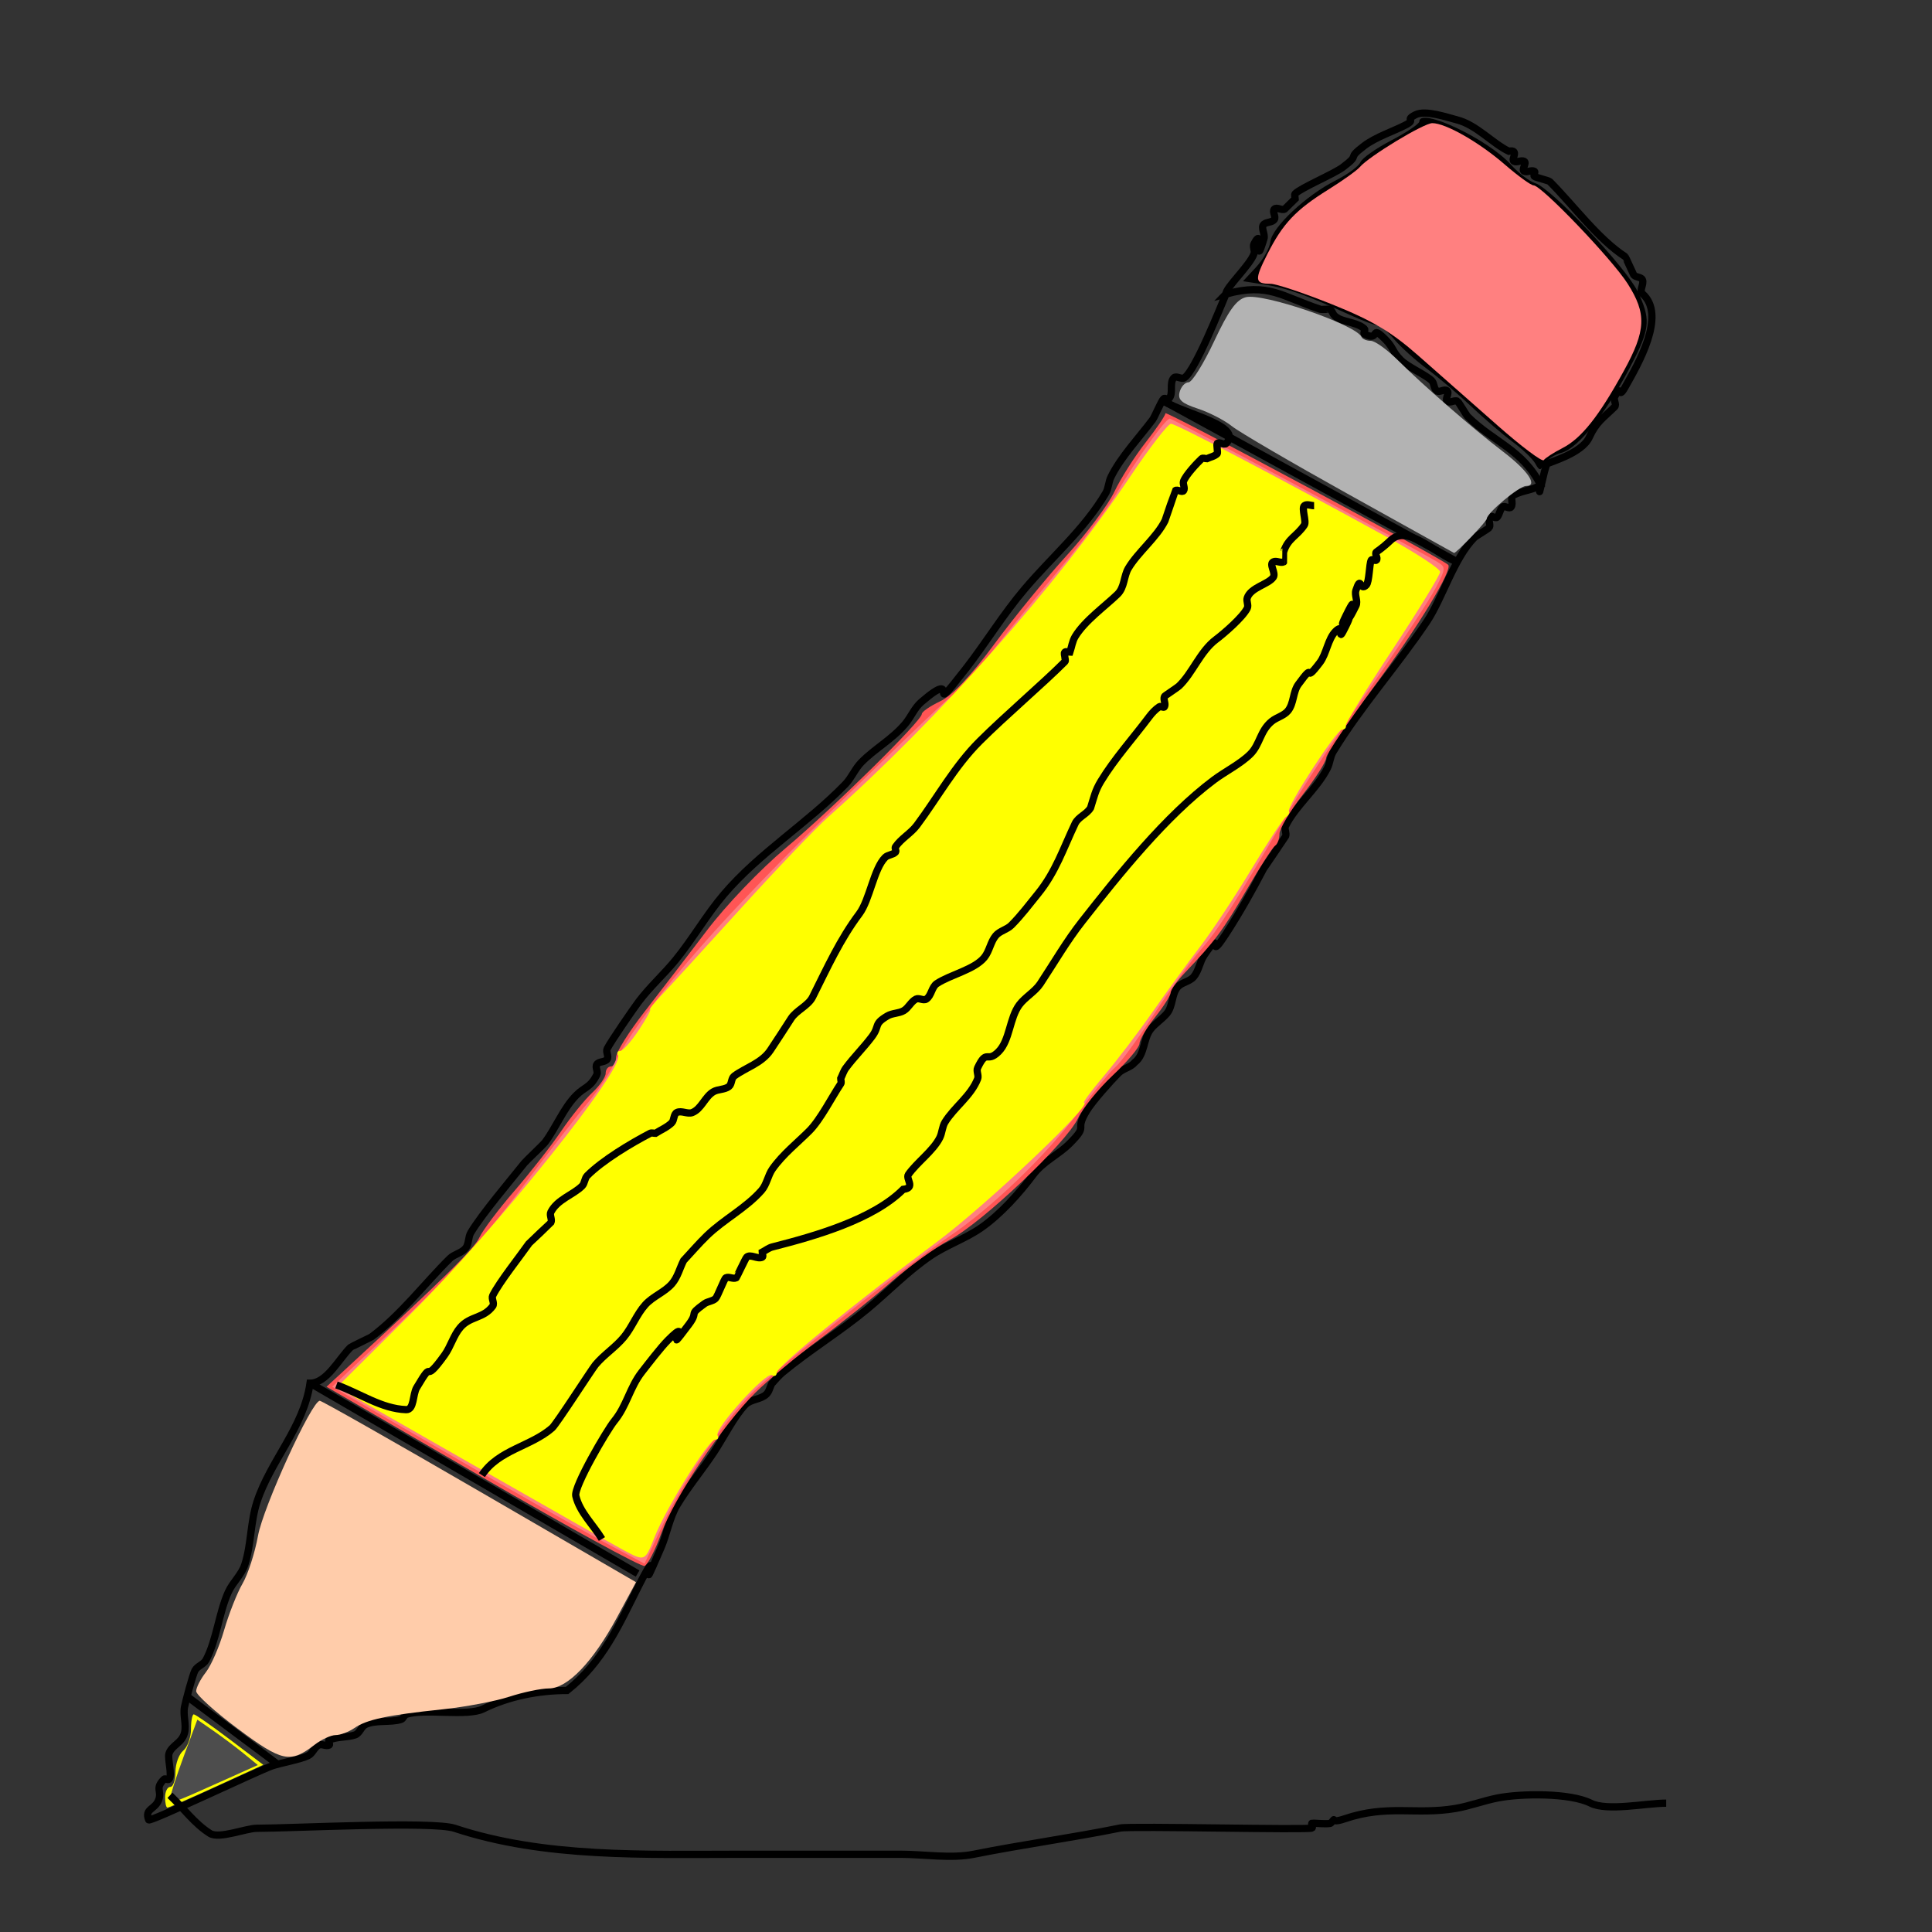 <?xml version="1.0" encoding="UTF-8" standalone="no"?>
<svg
   xmlns:dc="http://purl.org/dc/elements/1.1/"
   xmlns:cc="http://creativecommons.org/ns#"
   xmlns:rdf="http://www.w3.org/1999/02/22-rdf-syntax-ns#"
   xmlns:svg="http://www.w3.org/2000/svg"
   xmlns="http://www.w3.org/2000/svg"
   xmlns:sodipodi="http://sodipodi.sourceforge.net/DTD/sodipodi-0.dtd"
   xmlns:inkscape="http://www.inkscape.org/namespaces/inkscape"
   width="200pt"
   height="200pt"
   viewBox="0 0 70.556 70.556"
   version="1.1"
   id="svg8"
   inkscape:version="1.0.1 (3bc2e813f5, 2020-09-07)"
   sodipodi:docname="деканат.svg">
  <rect x="0" y="0" width="70.556" height="70.556" fill="#333333" stroke="none"/>
  <defs
     id="defs2" />
  <sodipodi:namedview
     id="base"
     pagecolor="#ffffff"
     bordercolor="#666666"
     borderopacity="1.0"
     inkscape:pageopacity="0.0"
     inkscape:pageshadow="2"
     inkscape:zoom="1.4"
     inkscape:cx="96.678294"
     inkscape:cy="145.18425"
     inkscape:document-units="mm"
     inkscape:current-layer="layer1"
     inkscape:document-rotation="0"
     showgrid="false"
     units="pt"
     inkscape:window-width="1366"
     inkscape:window-height="731"
     inkscape:window-x="0"
     inkscape:window-y="0"
     inkscape:window-maximized="0" />
  <g
     inkscape:label="Слой 1"
     inkscape:groupmode="layer"
     id="layer1">
    <path
       style="fill:none;stroke:#000000;stroke-width:0.265px;stroke-linecap:butt;stroke-linejoin:miter;stroke-opacity:1"
       d="m 44.775,10.733 c -0.185,0.433 -1.117,2.795 -1.522,3.064 -0.106,0.07 -0.292,-0.09 -0.382,0 -0.185,0.186 -7.93e-4,0.577 -0.184,0.764 -0.044,0.045 -0.143,-0.044 -0.189,0 -0.095,0.091 -0.326,0.66 -0.403,0.763 -0.487,0.651 -1.16,1.359 -1.522,2.094 -0.092,0.186 -0.087,0.413 -0.193,0.592 -0.781,1.324 -1.956,2.319 -2.952,3.492 -0.789,0.928 -1.417,1.965 -2.153,2.913 -1.595,2.054 -0.045,-0.142 -1.629,1.223 -0.251,0.217 -0.377,0.548 -0.591,0.801 -0.482,0.57 -1.099,0.891 -1.601,1.403 -0.23,0.234 -0.353,0.559 -0.58,0.795 -1.374,1.424 -3.141,2.501 -4.437,4.023 -0.64,0.752 -1.138,1.63 -1.764,2.398 -0.424,0.52 -0.951,0.991 -1.353,1.529 -0.197,0.264 -1.01,1.441 -1.147,1.714 -0.057,0.114 0.07,0.275 0,0.381 -0.078,0.117 -0.3,0.072 -0.378,0.189 -0.07,0.105 0.056,0.265 0,0.378 -0.241,0.482 -0.438,0.434 -0.754,0.754 -0.462,0.467 -0.742,1.186 -1.134,1.711 -0.068,0.091 -0.695,0.68 -0.763,0.766 -0.545,0.684 -1.519,1.826 -1.947,2.53 -0.105,0.172 -0.066,0.416 -0.192,0.573 -0.145,0.179 -0.414,0.216 -0.578,0.378 -0.9,0.888 -1.78,2.057 -2.859,2.861 -0.018,0.014 -0.752,0.367 -0.767,0.382 -0.428,0.424 -0.869,1.31 -1.478,1.31 -0.235,1.618 -1.448,2.831 -1.939,4.336 -0.241,0.738 -0.207,1.546 -0.442,2.286 -0.118,0.372 -0.442,0.647 -0.603,1.002 -0.347,0.763 -0.426,1.746 -0.816,2.486 -0.086,0.164 -0.316,0.218 -0.403,0.382 -0.085,0.161 -0.338,1.113 -0.381,1.33 -0.062,0.309 0.076,0.639 0,0.945 -0.096,0.382 -0.465,0.449 -0.567,0.756 -0.061,0.183 0.131,0.803 0,0.94 -0.042,0.044 -0.139,-0.043 -0.181,0 -0.34,0.34 -0.082,0.409 -0.189,0.733 -0.128,0.388 -0.537,0.329 -0.372,0.75 0.038,0.096 4.026,-1.806 4.505,-1.97 0.333,-0.114 1.039,-0.233 1.326,-0.378 0.16,-0.081 0.218,-0.301 0.378,-0.381 0.114,-0.057 0.267,0.055 0.381,0 0.055,-0.026 -0.055,-0.156 0,-0.183 0.27,-0.13 0.658,-0.093 0.946,-0.189 0.169,-0.056 0.219,-0.298 0.378,-0.378 0.359,-0.18 0.929,-0.065 1.306,-0.189 0.084,-0.028 0.106,-0.159 0.19,-0.187 0.663,-0.216 2.236,0.085 2.798,-0.193 0.935,-0.462 2.022,-0.677 3.072,-0.677 1.317,-1.046 1.893,-2.395 2.611,-3.814 1.037,-2.048 -0.229,1.034 0.823,-1.409 0.199,-0.461 0.315,-1.103 0.573,-1.533 0.398,-0.665 0.924,-1.296 1.359,-1.95 0.322,-0.485 0.764,-1.351 1.148,-1.734 0.202,-0.202 0.564,-0.18 0.767,-0.381 0.1,-0.099 0.126,-0.252 0.189,-0.378 0.13,-0.136 0.246,-0.287 0.391,-0.407 0.994,-0.825 2.11,-1.499 3.104,-2.325 0.768,-0.639 1.469,-1.369 2.302,-1.937 0.574,-0.391 1.28,-0.63 1.848,-1.025 0.713,-0.495 1.407,-1.274 1.906,-1.94 0.369,-0.492 0.919,-0.727 1.335,-1.143 0.728,-0.73 0.14,-0.402 0.613,-1.186 0.214,-0.355 0.887,-1.104 1.164,-1.382 0.169,-0.17 0.449,-0.208 0.6,-0.393 0.375,-0.293 0.302,-0.868 0.584,-1.22 0.172,-0.214 0.419,-0.361 0.593,-0.574 0.216,-0.264 0.164,-0.688 0.381,-0.951 0.15,-0.181 0.443,-0.2 0.594,-0.381 0.187,-0.223 0.219,-0.544 0.381,-0.786 0.758,-1.13 0.051,0.361 0.786,-0.766 0.499,-0.765 0.964,-1.594 1.378,-2.387 0.012,-0.023 0.799,-1.168 0.808,-1.19 0.048,-0.116 -0.055,-0.265 0,-0.378 0.359,-0.733 1.145,-1.353 1.528,-2.112 0.095,-0.188 0.1,-0.417 0.209,-0.597 1.005,-1.655 2.32,-3.112 3.421,-4.752 0.565,-0.842 0.985,-2.308 1.733,-3.068 0.058,-0.059 0.532,-0.332 0.552,-0.376 0.053,-0.112 -0.051,-0.26 0,-0.373 0.046,-0.102 0.225,0.072 0.286,0 0.089,-0.106 0.096,-0.27 0.193,-0.368 0.073,-0.074 0.25,0.084 0.312,0 0.102,-0.138 -0.054,-0.361 0.094,-0.438 0.353,-0.184 0.694,-0.17 0.986,-0.368 -0.645,-1.286 -1.742,-1.582 -2.66,-2.499 -0.061,-0.061 -0.333,-0.54 -0.378,-0.562 -0.111,-0.055 -0.285,0.088 -0.373,0 -0.088,-0.09 0.089,-0.289 0,-0.378 -0.089,-0.089 -0.273,0.069 -0.378,0 -0.116,-0.077 -0.088,-0.275 -0.187,-0.373 -0.216,-0.215 -0.869,-0.491 -1.134,-0.756 -0.32,-0.32 -0.247,-0.436 -0.567,-0.756 -0.58,-0.58 -0.157,0.11 -0.756,-0.189 -0.056,-0.028 0.045,-0.144 0,-0.189 -0.212,-0.212 -0.686,-0.252 -0.921,-0.367 -0.271,-0.133 -0.208,-0.238 -0.331,-0.346 -0.012,-0.011 -0.322,0.009 -0.35,0 -1.426,-0.468 -1.878,-0.988 -3.456,-0.561 z"
       id="path833" />
    <path
       style="fill:none;stroke:#000000;stroke-width:0.265px;stroke-linecap:butt;stroke-linejoin:miter;stroke-opacity:1"
       d="m 44.775,10.733 c -0.043,-0.197 0.883,-1.05 1.022,-1.471 0.038,-0.114 -0.056,-0.254 0,-0.361 0.399,-0.76 -0.022,1.067 0.363,-0.185 0.052,-0.169 -0.135,-0.415 0,-0.529 0.106,-0.089 0.3,-0.058 0.378,-0.172 0.071,-0.104 -0.089,-0.289 0,-0.378 0.089,-0.089 0.265,0.056 0.378,0 0.128,-0.126 0.257,-0.252 0.385,-0.378 0,-0.062 -0.044,-0.143 0,-0.187 0.216,-0.216 1.415,-0.72 1.74,-0.965 0.699,-0.526 0.082,-0.253 0.776,-0.78 0.429,-0.326 1.078,-0.536 1.509,-0.76 0.426,-0.22 -0.063,-0.16 0.372,-0.378 0.365,-0.182 1.174,0.104 1.511,0.189 0.703,0.177 1.299,0.86 1.889,1.144 0.412,-0.076 0.068,0.307 0.192,0.369 0.111,0.056 0.262,-0.056 0.373,0 0.108,0.055 -0.11,0.312 0,0.363 0.112,0.053 0.26,-0.056 0.37,0 0.056,0.028 -0.044,0.143 0,0.187 0.035,0.035 0.527,0.154 0.562,0.189 0.864,0.864 1.764,2.102 2.755,2.742 0.015,0.01 0.272,0.589 0.307,0.655 0.058,0.11 0.271,0.075 0.323,0.189 0.071,0.155 -0.129,0.399 0,0.511 0.894,0.777 -0.163,2.583 -0.636,3.419 -0.28,0.496 -0.105,-0.196 -0.378,0.35 -0.054,0.108 0.086,0.278 0,0.363 -0.433,0.424 -0.67,0.55 -0.927,1.113 -0.272,0.597 -1.5,0.916 -1.542,0.971 -0.091,0.119 -0.369,1.583 -0.235,0.766"
       id="path835" />
    <path
       style="fill:none;stroke:#000000;stroke-width:0.265px;stroke-linecap:butt;stroke-linejoin:miter;stroke-opacity:1"
       d="m 11.323,50.512 11.962,6.954"
       id="path843" />
    <path
       style="fill:none;stroke:#000000;stroke-width:0.265px;stroke-linecap:butt;stroke-linejoin:miter;stroke-opacity:1"
       d="m 6.891,61.998 3.206,2.4"
       id="path845" />
    <path
       style="fill:none;stroke:#000000;stroke-width:0.265px;stroke-linecap:butt;stroke-linejoin:miter;stroke-opacity:1"
       d="m 42.509,14.655 10.768,5.894"
       id="path847" />
    <path
       style="fill:#ffff00;stroke-width:0.714"
       d="m 22.75,247.684 c 0,-0.786 0.321,-1.429 0.714,-1.429 0.393,0 0.714,-0.925 0.714,-2.055 0,-1.13 0.482,-2.456 1.071,-2.945 0.589,-0.489 1.071,-1.814 1.071,-2.945 0,-1.13 0.175,-2.055 0.389,-2.055 0.214,0 2.456,1.565 4.983,3.478 l 4.594,3.478 -6.442,2.951 c -3.543,1.623 -6.589,2.951 -6.768,2.951 -0.18,0 -0.327,-0.643 -0.327,-1.429 z"
       id="path849"
       transform="scale(0.265)" />
    <path
       style="fill:#ff5555;stroke-width:0.714"
       d="m 66.511,203.607 -21.514,-12.498 2.627,-2.424 c 13.811,-12.746 17.737,-16.61 18.439,-18.143 0.449,-0.982 2.624,-3.875 4.832,-6.429 2.208,-2.554 5.101,-6.25 6.429,-8.214 1.327,-1.964 3.252,-4.351 4.278,-5.303 1.025,-0.952 1.864,-2.158 1.864,-2.679 0,-0.521 0.321,-0.947 0.714,-0.947 0.393,0 0.714,-0.562 0.714,-1.25 8.8e-5,-0.688 1.754,-3.5 3.898,-6.25 2.144,-2.75 6.002,-7.779 8.573,-11.175 2.682,-3.542 7.338,-8.415 10.922,-11.429 6.539,-5.5 18.75,-17.53 18.75,-18.472 0,-0.301 1.138,-1.088 2.529,-1.748 1.689,-0.802 4.172,-3.424 7.476,-7.898 2.721,-3.684 7.199,-9.169 9.953,-12.189 2.753,-3.02 5.711,-6.976 6.573,-8.79 0.862,-1.814 2.799,-4.868 4.304,-6.785 1.505,-1.917 2.737,-3.732 2.737,-4.031 0,-0.419 38.062,19.985 38.966,20.888 0.655,0.655 -4.156,8.584 -10.031,16.531 -3.736,5.053 -6.792,9.595 -6.792,10.093 0,0.498 -1.446,2.768 -3.214,5.045 -1.768,2.277 -3.214,4.707 -3.214,5.401 0,0.694 -0.271,1.429 -0.602,1.634 -0.331,0.205 -2.094,2.939 -3.917,6.077 -3.214,5.532 -4.38,7.097 -8.517,11.435 -1.08,1.133 -1.964,2.369 -1.964,2.746 0,0.378 -0.964,1.9 -2.143,3.383 -1.179,1.483 -2.143,3.112 -2.143,3.621 0,0.508 -1.648,2.473 -3.662,4.366 -2.014,1.893 -4.184,4.567 -4.821,5.942 -1.556,3.353 -13.117,14.313 -17.652,16.733 -1.999,1.067 -5.655,3.702 -8.123,5.854 -2.468,2.153 -6.94,5.727 -9.936,7.943 -2.997,2.216 -6.932,5.494 -8.746,7.285 -4.508,4.451 -11.196,14.466 -12.99,19.451 -0.814,2.261 -1.84,4.25 -2.28,4.419 -0.44,0.169 -10.482,-5.317 -22.315,-12.191 z"
       id="path851"
       transform="scale(0.265)" />
    <path
       style="fill:#000000;stroke-width:0.714"
       d="m 211.572,63.872 c -0.357,-0.638 -1.759,-1.979 -3.117,-2.98 -1.357,-1.001 -3.92,-3.195 -5.694,-4.874 -1.774,-1.679 -4.507,-4 -6.073,-5.158 -1.566,-1.158 -3.603,-2.989 -4.528,-4.069 -0.925,-1.08 -1.978,-1.964 -2.34,-1.964 -0.362,0 -2.021,-0.622 -3.687,-1.383 -6.089,-2.781 -8.806,-3.753 -11.789,-4.216 l -3.046,-0.473 1.8,-1.937 c 0.99,-1.065 1.879,-2.645 1.975,-3.51 0.219,-1.967 4.902,-6.368 8.96,-8.421 1.689,-0.854 3.24,-1.994 3.446,-2.533 0.207,-0.539 2.119,-1.89 4.249,-3.003 2.13,-1.113 3.874,-2.29 3.875,-2.616 0.006,-2.033 9.513,2.469 12.651,5.991 1.015,1.139 2.522,2.279 3.348,2.533 2.156,0.663 12.447,11.551 14.065,14.881 1.783,3.67 1.718,5.033 -0.445,9.33 -3.587,7.126 -7.659,12.34 -10.119,12.957 -0.912,0.229 -1.934,0.909 -2.271,1.51 -0.544,0.972 -0.685,0.965 -1.261,-0.065 z"
       id="path853"
       transform="scale(0.265)" />
    <path
       style="fill:#ff0000;stroke-width:0.714"
       d=""
       id="path857"
       transform="scale(0.265)" />
    <path
       style="fill:#ff8080;stroke-width:0.714"
       d="m 206.321,58.582 c -3.339,-2.944 -8.227,-7.251 -10.862,-9.572 -3.732,-3.287 -6.355,-4.847 -11.868,-7.058 -3.892,-1.562 -7.709,-2.839 -8.483,-2.839 -2.207,0 -2.265,-0.516 -0.456,-4.089 2.144,-4.235 3.895,-6.088 8.413,-8.904 1.987,-1.238 3.936,-2.632 4.33,-3.097 1.25,-1.473 8.809,-6.052 9.991,-6.052 1.843,0 6.421,2.611 9.984,5.696 1.827,1.582 3.614,2.876 3.969,2.876 1.083,0 10.798,10.148 12.956,13.533 2.653,4.162 2.554,6.457 -0.521,12.051 -3.458,6.291 -5.844,9.288 -8.464,10.63 -1.212,0.621 -2.365,1.366 -2.562,1.655 -0.196,0.289 -3.089,-1.883 -6.429,-4.827 z"
       id="path859"
       transform="scale(0.265)" />
    <path
       style="fill:#ff8080;stroke-width:0.714"
       d="m 83.082,212.423 c -3.156,-1.688 -12.84,-7.176 -21.519,-12.195 l -15.78,-9.126 5.804,-5.445 c 10.519,-9.867 14.301,-13.976 20.804,-22.597 3.536,-4.687 7.404,-9.663 8.596,-11.056 1.192,-1.393 2.799,-3.763 3.571,-5.266 3.809,-7.412 13.274,-18.52 28.711,-33.696 8.791,-8.643 16.766,-16.288 17.722,-16.99 0.956,-0.702 3.588,-3.595 5.85,-6.429 2.262,-2.834 6.568,-8.085 9.569,-11.668 3.001,-3.584 6.367,-8.084 7.479,-10 2.627,-4.528 6.722,-10.271 7.32,-10.266 0.41,0.004 33.359,17.647 36.803,19.707 1.261,0.754 1.257,0.882 -0.123,3.571 -0.787,1.534 -4.596,7.36 -8.464,12.947 -6.381,9.217 -9.82,14.433 -12.141,18.413 -6.95,11.92 -9.48,15.906 -11.697,18.426 -1.452,1.651 -4.441,5.766 -6.642,9.143 -2.201,3.377 -4.549,6.592 -5.219,7.143 -0.67,0.551 -2.893,3.252 -4.939,6.002 -4.646,6.242 -12.112,13.428 -18.181,17.497 -5.705,3.826 -23.765,18.186 -27.043,21.503 -3.909,3.955 -9.387,12.039 -12.156,17.939 l -2.586,5.511 z"
       id="path861"
       transform="scale(0.265)" />
    <path
       style="fill:#ffff00;stroke-width:0.714"
       d="M 85.964,213.638 C 84.785,213.015 75.41,207.703 65.13,201.833 L 46.439,191.161 56.638,181.03 c 11.73,-11.653 29.575,-33.931 28.531,-35.62 -0.198,-0.321 -0.063,-0.583 0.301,-0.583 0.364,0 1.512,-1.286 2.552,-2.857 1.04,-1.571 1.75,-2.857 1.578,-2.857 -0.172,0 0.547,-0.902 1.597,-2.005 1.05,-1.103 5.927,-6.437 10.838,-11.854 4.911,-5.417 10.375,-11.135 12.143,-12.707 15.147,-13.469 31.624,-32.04 41.547,-46.826 2.702,-4.027 5.243,-7.321 5.647,-7.321 0.703,0 14.301,7.131 29.77,15.612 4.027,2.208 7.321,4.368 7.321,4.8 0,0.432 -2.956,5.257 -6.57,10.723 -3.613,5.465 -6.506,10.178 -6.429,10.473 0.078,0.295 -0.156,0.536 -0.519,0.536 -0.745,0 -7.686,10.681 -7.315,11.255 0.132,0.204 -0.061,0.567 -0.429,0.808 -0.367,0.24 -2.512,3.491 -4.765,7.223 -2.253,3.732 -5.451,8.554 -7.107,10.714 -1.655,2.161 -4.58,6.179 -6.5,8.929 -1.92,2.75 -4.916,6.688 -6.659,8.75 -1.743,2.062 -2.997,3.75 -2.787,3.75 1.437,0 -13.422,14.075 -20.163,19.099 -11.789,8.787 -22.188,17.279 -22.188,18.121 0,0.397 -0.294,0.54 -0.653,0.318 -0.811,-0.501 -8.005,7.458 -7.492,8.289 0.205,0.331 0.055,0.602 -0.334,0.602 -0.902,0 -6.754,9.407 -8.332,13.393 -1.352,3.414 -1.32,3.4 -4.261,1.846 z"
       id="path863"
       transform="scale(0.265)" />
    <path
       style="fill:#ffff00;stroke-width:0.714"
       d="m 23.769,246.552 c 0.286,-1.145 0.933,-3.046 1.438,-4.225 0.506,-1.179 1.204,-2.85 1.552,-3.715 0.62,-1.539 0.718,-1.508 4.729,1.506 l 4.096,3.078 -5.167,2.309 c -2.842,1.27 -5.617,2.494 -6.167,2.719 -0.785,0.321 -0.888,-0.039 -0.481,-1.672 z"
       id="path865"
       transform="scale(0.265)" />
    <path
       style="fill:#4d4d4d;stroke-width:0.714"
       d="m 23.464,247.802 c 0,-0.412 0.839,-3.015 1.865,-5.783 l 1.865,-5.033 2.242,1.554 c 1.233,0.855 3.108,2.262 4.168,3.128 l 1.926,1.573 -5.14,2.305 c -6.938,3.112 -6.926,3.108 -6.926,2.254 z"
       id="path867"
       transform="scale(0.265)" />
    <path
       style="fill:none;stroke:#000000;stroke-width:0.265px;stroke-linecap:butt;stroke-linejoin:miter;stroke-opacity:1"
       d="m 12.287,50.578 c 0.848,0.301 1.645,0.872 2.545,0.902 0.297,0.01 0.234,-0.548 0.385,-0.804 0.703,-1.192 0.151,0.017 1.018,-1.188 0.226,-0.314 0.323,-0.715 0.574,-1.009 0.361,-0.423 0.85,-0.322 1.185,-0.781 0.076,-0.104 -0.057,-0.27 0,-0.385 0.24,-0.485 1.011,-1.456 1.323,-1.902 0.008,-0.012 0.792,-0.748 0.8,-0.762 0.059,-0.113 -0.057,-0.268 0,-0.382 0.23,-0.463 0.818,-0.632 1.141,-0.955 0.1,-0.1 0.089,-0.278 0.189,-0.378 0.563,-0.563 1.59,-1.177 2.296,-1.545 0.057,-0.03 0.128,0 0.193,0 0.198,-0.127 0.424,-0.218 0.593,-0.382 0.101,-0.098 0.063,-0.315 0.189,-0.378 0.169,-0.085 0.391,0.07 0.567,0 0.332,-0.133 0.455,-0.572 0.763,-0.756 0.172,-0.103 0.41,-0.072 0.57,-0.192 0.114,-0.086 0.079,-0.296 0.193,-0.382 0.407,-0.306 1.007,-0.471 1.323,-0.945 0.261,-0.392 0.502,-0.764 0.756,-1.159 0.191,-0.297 0.627,-0.467 0.784,-0.781 0.547,-1.094 1.007,-2.11 1.708,-3.044 0.378,-0.505 0.528,-1.642 0.942,-2.056 0.1,-0.1 0.279,-0.092 0.378,-0.193 0.045,-0.046 -0.036,-0.14 0,-0.193 0.207,-0.307 0.561,-0.493 0.783,-0.79 0.756,-1.013 1.378,-2.158 2.291,-3.067 0.959,-0.956 2.289,-2.082 3.113,-2.907 0.038,-0.038 0,-0.109 0,-0.163 0,-0.061 -0.043,-0.14 0,-0.183 0.043,-0.043 0.122,0 0.183,0 0.064,-0.19 0.089,-0.398 0.192,-0.57 0.346,-0.575 1.101,-1.114 1.546,-1.546 0.263,-0.256 0.224,-0.66 0.399,-0.952 0.35,-0.585 1.036,-1.128 1.337,-1.735 0.012,-0.024 0.37,-1.092 0.373,-1.095 0.076,-0.068 0.247,0.083 0.305,0 0.067,-0.095 -0.042,-0.241 0,-0.349 0.089,-0.233 0.493,-0.661 0.66,-0.819 0.046,-0.043 0.126,0 0.189,0 0.126,-0.061 0.278,-0.084 0.378,-0.183 0.034,-0.034 -0.031,-0.33 0,-0.371 0.065,-0.085 0.246,0.076 0.323,0 0.65,-0.641 -1.481,-1.071 -2.264,-1.541"
       id="path871" />
    <path
       style="fill:none;stroke:#000000;stroke-width:0.265px;stroke-linecap:butt;stroke-linejoin:miter;stroke-opacity:1"
       d="m 17.598,53.871 c 0.608,-0.925 1.789,-1.044 2.564,-1.721 0.163,-0.143 1.449,-2.148 1.586,-2.312 0.308,-0.367 0.726,-0.632 1.032,-1.001 0.304,-0.366 0.469,-0.835 0.787,-1.189 0.276,-0.307 0.702,-0.455 0.973,-0.767 0.206,-0.238 0.283,-0.563 0.424,-0.845 0.283,-0.302 0.551,-0.619 0.849,-0.907 0.62,-0.601 1.425,-1.005 1.996,-1.653 0.195,-0.221 0.232,-0.547 0.402,-0.788 0.379,-0.537 0.92,-0.962 1.347,-1.391 0.405,-0.407 0.824,-1.237 1.145,-1.717 0.036,-0.053 0,-0.128 0,-0.192 0.063,-0.128 0.104,-0.27 0.189,-0.385 0.297,-0.401 0.649,-0.745 0.949,-1.144 0.302,-0.402 0.048,-0.453 0.57,-0.759 0.18,-0.106 0.415,-0.086 0.595,-0.192 0.176,-0.104 0.263,-0.328 0.444,-0.421 0.112,-0.057 0.273,0.07 0.378,0 0.19,-0.126 0.195,-0.441 0.385,-0.567 0.489,-0.325 1.373,-0.508 1.736,-0.956 0.188,-0.232 0.224,-0.565 0.416,-0.794 0.147,-0.175 0.409,-0.219 0.57,-0.381 0.355,-0.356 0.658,-0.761 0.975,-1.152 0.644,-0.793 0.92,-1.65 1.355,-2.564 0.115,-0.241 0.429,-0.339 0.563,-0.571 0.129,-0.406 0.167,-0.627 0.378,-0.974 0.497,-0.818 1.187,-1.584 1.754,-2.341 0.107,-0.143 0.232,-0.279 0.381,-0.378 0.052,-0.034 0.159,0.056 0.187,0 0.056,-0.112 -0.056,-0.264 0,-0.376 0.012,-0.024 0.467,-0.32 0.528,-0.378 0.499,-0.474 0.774,-1.267 1.356,-1.704 0.295,-0.221 0.974,-0.81 1.137,-1.137 0.056,-0.113 -0.04,-0.258 0,-0.378 0.13,-0.389 0.773,-0.492 0.952,-0.756 0.105,-0.155 -0.168,-0.48 0,-0.561 0.114,-0.055 0.267,0.056 0.38,0 0.002,-8.2e-4 -0.002,-0.367 0,-0.372 0.16,-0.495 0.478,-0.56 0.754,-0.973 0.083,-0.125 -0.112,-0.616 0,-0.706 0.092,-0.074 0.237,0 0.356,0"
       id="path873" />
    <path
       style="fill:none;stroke:#000000;stroke-width:0.265px;stroke-linecap:butt;stroke-linejoin:miter;stroke-opacity:1"
       d="m 21.982,56.204 c -0.318,-0.525 -0.813,-0.977 -0.954,-1.574 -0.078,-0.331 1.133,-2.401 1.405,-2.734 0.461,-0.563 0.563,-1.226 1.011,-1.797 0.246,-0.314 0.681,-0.884 0.953,-1.158 1.005,-1.016 -0.313,0.856 0.756,-0.567 0.395,-0.526 -0.061,-0.302 0.574,-0.763 0.12,-0.087 0.296,-0.087 0.404,-0.189 0.076,-0.072 0.317,-0.727 0.378,-0.757 0.112,-0.056 0.264,0.056 0.376,0 0.012,-0.006 0.344,-0.715 0.381,-0.751 0.134,-0.133 0.397,0.082 0.567,0 0.055,-0.026 0,-0.122 0,-0.183 0.124,-0.064 0.236,-0.158 0.372,-0.193 1.57,-0.399 3.682,-1.005 4.78,-2.103 0.469,-0.053 0.08,-0.384 0.189,-0.541 0.308,-0.442 0.905,-0.864 1.145,-1.343 0.09,-0.18 0.088,-0.4 0.193,-0.571 0.333,-0.542 0.947,-0.956 1.191,-1.581 0.049,-0.125 -0.058,-0.282 0,-0.403 0.345,-0.72 0.324,-0.15 0.763,-0.588 0.416,-0.416 0.398,-1.232 0.763,-1.717 0.208,-0.276 0.57,-0.476 0.763,-0.767 0.507,-0.766 0.957,-1.552 1.536,-2.288 1.349,-1.716 3.035,-3.829 4.803,-5.154 0.412,-0.309 0.973,-0.586 1.333,-0.945 0.351,-0.349 0.35,-0.839 0.774,-1.191 0.182,-0.151 0.445,-0.203 0.596,-0.385 0.221,-0.268 0.178,-0.688 0.382,-0.969 0.685,-0.943 0.12,0.083 0.789,-0.801 0.238,-0.315 0.29,-0.857 0.568,-1.135 0.379,-0.379 0.002,0.568 0.373,-0.184 0.425,-0.861 -0.411,0.465 0,-0.372 0.652,-1.327 -0.294,0.965 0.372,-0.378 0.084,-0.169 -0.06,-0.387 0,-0.565 0.199,-0.593 0.124,0.065 0.378,-0.189 0.111,-0.111 0.109,-0.776 0.181,-0.912 0.029,-0.056 0.142,0.042 0.189,0 0.074,-0.066 -0.081,-0.24 0,-0.297 0.222,-0.156 0.38,-0.296 0.521,-0.429 0.635,-0.602 1.665,0.535 2.492,0.819"
       id="path875" />
    <path
       style="fill:#ffccaa;stroke-width:0.714"
       d="m 32.78,238.249 c -3.16,-2.357 -5.745,-4.691 -5.745,-5.186 0,-0.495 0.599,-1.667 1.332,-2.604 0.732,-0.937 1.865,-3.545 2.516,-5.797 0.651,-2.251 1.796,-5.144 2.543,-6.429 0.747,-1.284 1.704,-4.244 2.127,-6.576 0.725,-4 7.412,-18.616 8.517,-18.616 0.275,0 10.193,5.625 22.039,12.5 l 21.54,12.5 -2.596,4.815 c -3.327,6.17 -6.831,9.828 -9.414,9.828 -1.071,0 -3.526,0.513 -5.454,1.141 -1.929,0.628 -6.078,1.411 -9.221,1.74 -7.565,0.793 -10.424,1.4 -12.123,2.574 -0.775,0.535 -1.937,0.973 -2.582,0.973 -0.645,0 -1.94,0.592 -2.877,1.315 -3.382,2.61 -4.486,2.383 -10.602,-2.179 z"
       id="path877"
       transform="scale(0.265)" />
    <path
       style="fill:#b3b3b3;stroke-width:0.714"
       d="m 185.911,68.163 c -7.886,-4.389 -15.161,-8.638 -16.166,-9.444 -1.005,-0.806 -3.111,-1.889 -4.679,-2.406 -2.242,-0.74 -2.777,-1.229 -2.501,-2.285 0.193,-0.739 0.745,-1.344 1.227,-1.344 0.482,0 2.068,-2.541 3.525,-5.646 1.997,-4.256 3.074,-5.753 4.374,-6.079 2.41,-0.605 15.188,3.784 15.94,5.475 0.131,0.295 0.706,0.536 1.279,0.536 0.572,0 2.255,1.205 3.74,2.679 3.54,3.513 10.371,9.451 14.49,12.596 3.447,2.632 4.849,4.725 3.164,4.725 -0.93,0 -5.41,3.741 -5.41,4.517 0,0.365 -4.276,4.823 -4.519,4.712 -0.068,-0.031 -6.576,-3.647 -14.462,-8.036 z"
       id="path879"
       transform="scale(0.265)" />
    <path
       style="fill:none;stroke:#000000;stroke-width:0.265px;stroke-linecap:butt;stroke-linejoin:miter;stroke-opacity:1"
       d="m 6.208,65.564 c 0.487,0.464 0.892,1.035 1.462,1.393 0.334,0.21 1.318,-0.189 1.708,-0.189 1.305,0 6.415,-0.268 7.224,0 3.298,1.093 6.962,0.949 10.521,0.949 1.923,0 3.845,0 5.768,0 0.846,0 1.848,0.165 2.668,0 1.75,-0.351 3.582,-0.6 5.355,-0.959 0.385,-0.078 6.925,0.08 7.004,0 0.042,-0.043 -0.054,-0.154 0,-0.18 0.002,-7.94e-4 0.641,0.051 0.686,0 0.273,-0.308 -0.135,0.06 0.502,-0.156 1.564,-0.532 2.587,-0.132 4.049,-0.378 0.495,-0.083 1.016,-0.279 1.53,-0.381 0.855,-0.17 2.648,-0.192 3.407,0.188 0.607,0.304 2.014,0 2.757,0"
       id="path881" />
  </g>
</svg>
